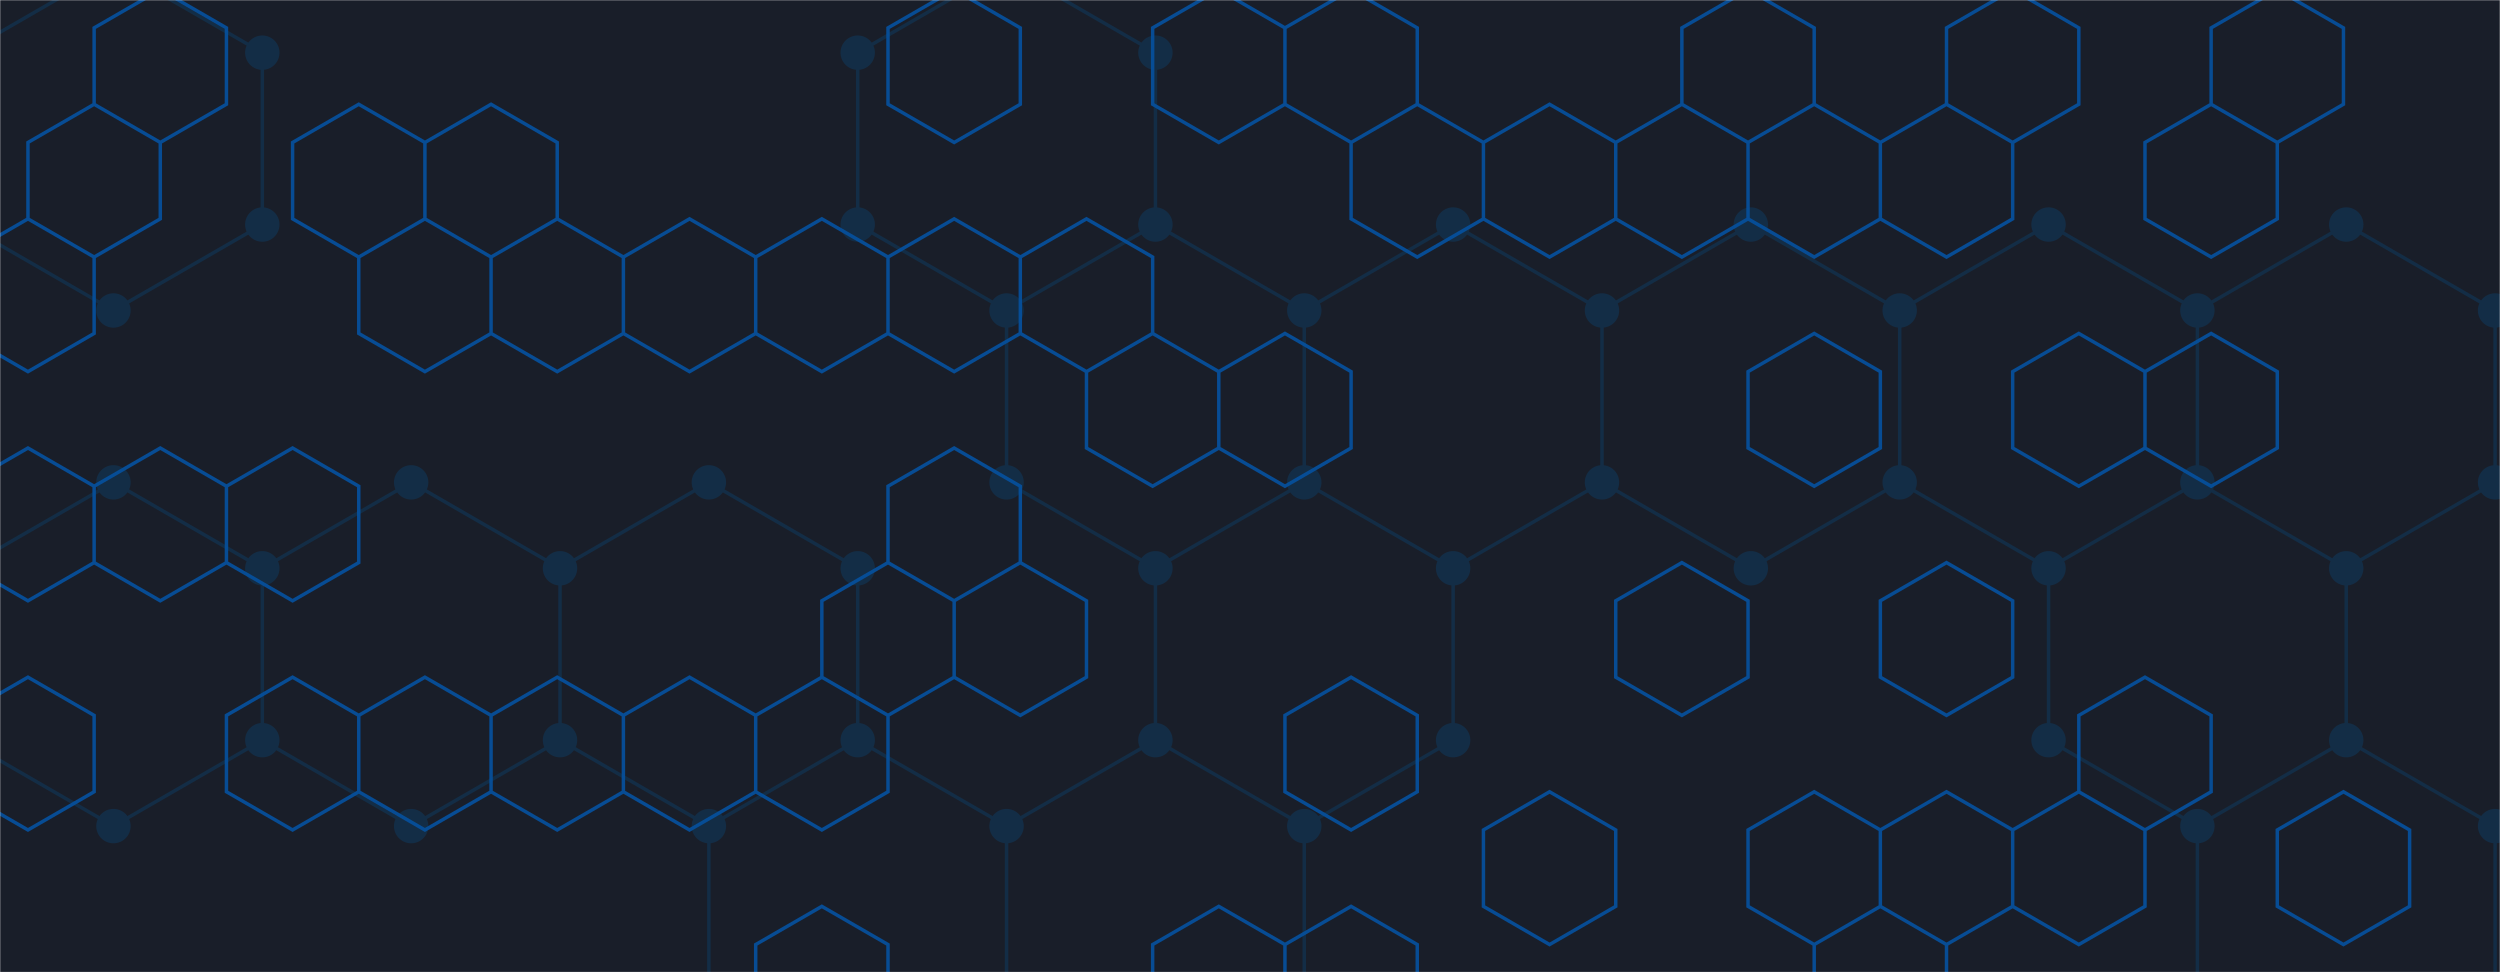 <svg xmlns="http://www.w3.org/2000/svg" version="1.1" xmlns:xlink="http://www.w3.org/1999/xlink" xmlns:svgjs="http://svgjs.com/svgjs" width="1440" height="560" preserveAspectRatio="none" viewBox="0 0 1440 560"><g mask="url(&quot;#SvgjsMask1399&quot;)" fill="none"><rect width="1440" height="560" x="0" y="0" fill="rgba(25, 30, 41, 1)"></rect><path d="M65.35 -19.16L151.09 30.34L151.09 129.34L65.35 178.84L-20.39 129.34L-20.39 30.34zM65.35 277.84L151.09 327.34L151.09 426.34L65.35 475.84L-20.39 426.34L-20.39 327.34zM65.35 574.84L151.09 624.34L151.09 723.34L65.35 772.84L-20.39 723.34L-20.39 624.34zM236.83 277.84L322.57 327.34L322.57 426.34L236.83 475.84L151.09 426.34L151.09 327.34zM236.83 574.84L322.57 624.34L322.57 723.34L236.83 772.84L151.09 723.34L151.09 624.34zM408.31 277.84L494.04 327.34L494.04 426.34L408.31 475.84L322.57 426.34L322.57 327.34zM494.04 426.34L579.78 475.84L579.78 574.84L494.04 624.34L408.31 574.84L408.31 475.84zM408.31 574.84L494.04 624.34L494.04 723.34L408.31 772.84L322.57 723.34L322.57 624.34zM579.78 -19.16L665.52 30.34L665.52 129.34L579.78 178.84L494.04 129.34L494.04 30.34zM665.52 129.34L751.26 178.84L751.26 277.84L665.52 327.34L579.78 277.84L579.78 178.84zM665.52 426.34L751.26 475.84L751.26 574.84L665.52 624.34L579.78 574.84L579.78 475.84zM837 129.34L922.74 178.84L922.74 277.84L837 327.34L751.26 277.84L751.26 178.84zM751.26 277.84L837 327.34L837 426.34L751.26 475.84L665.52 426.34L665.52 327.34zM751.26 574.84L837 624.34L837 723.34L751.26 772.84L665.52 723.34L665.52 624.34zM1008.48 129.34L1094.22 178.84L1094.22 277.84L1008.48 327.34L922.74 277.84L922.74 178.84zM1179.96 129.34L1265.7 178.84L1265.7 277.84L1179.96 327.34L1094.22 277.84L1094.22 178.84zM1351.43 129.34L1437.17 178.84L1437.17 277.84L1351.43 327.34L1265.7 277.84L1265.7 178.84zM1265.7 277.84L1351.43 327.34L1351.43 426.34L1265.7 475.84L1179.96 426.34L1179.96 327.34zM1351.43 426.34L1437.17 475.84L1437.17 574.84L1351.43 624.34L1265.7 574.84L1265.7 475.84zM1437.17 277.84L1522.91 327.34L1522.91 426.34L1437.17 475.84L1351.43 426.34L1351.43 327.34z" stroke="rgba(19, 45, 70, 1)" stroke-width="2"></path><path d="M55.45 -19.16 a9.9 9.9 0 1 0 19.8 0 a9.9 9.9 0 1 0 -19.8 0zM141.19 30.34 a9.9 9.9 0 1 0 19.8 0 a9.9 9.9 0 1 0 -19.8 0zM141.19 129.34 a9.9 9.9 0 1 0 19.8 0 a9.9 9.9 0 1 0 -19.8 0zM55.45 178.84 a9.9 9.9 0 1 0 19.8 0 a9.9 9.9 0 1 0 -19.8 0zM-30.29 129.34 a9.9 9.9 0 1 0 19.8 0 a9.9 9.9 0 1 0 -19.8 0zM-30.29 30.34 a9.9 9.9 0 1 0 19.8 0 a9.9 9.9 0 1 0 -19.8 0zM55.45 277.84 a9.9 9.9 0 1 0 19.8 0 a9.9 9.9 0 1 0 -19.8 0zM141.19 327.34 a9.9 9.9 0 1 0 19.8 0 a9.9 9.9 0 1 0 -19.8 0zM141.19 426.34 a9.9 9.9 0 1 0 19.8 0 a9.9 9.9 0 1 0 -19.8 0zM55.45 475.84 a9.9 9.9 0 1 0 19.8 0 a9.9 9.9 0 1 0 -19.8 0zM-30.29 426.34 a9.9 9.9 0 1 0 19.8 0 a9.9 9.9 0 1 0 -19.8 0zM-30.29 327.34 a9.9 9.9 0 1 0 19.8 0 a9.9 9.9 0 1 0 -19.8 0zM55.45 574.84 a9.9 9.9 0 1 0 19.8 0 a9.9 9.9 0 1 0 -19.8 0zM141.19 624.34 a9.9 9.9 0 1 0 19.8 0 a9.9 9.9 0 1 0 -19.8 0zM141.19 723.34 a9.9 9.9 0 1 0 19.8 0 a9.9 9.9 0 1 0 -19.8 0zM55.45 772.84 a9.9 9.9 0 1 0 19.8 0 a9.9 9.9 0 1 0 -19.8 0zM-30.29 723.34 a9.9 9.9 0 1 0 19.8 0 a9.9 9.9 0 1 0 -19.8 0zM-30.29 624.34 a9.9 9.9 0 1 0 19.8 0 a9.9 9.9 0 1 0 -19.8 0zM226.93 277.84 a9.9 9.9 0 1 0 19.8 0 a9.9 9.9 0 1 0 -19.8 0zM312.67 327.34 a9.9 9.9 0 1 0 19.8 0 a9.9 9.9 0 1 0 -19.8 0zM312.67 426.34 a9.9 9.9 0 1 0 19.8 0 a9.9 9.9 0 1 0 -19.8 0zM226.93 475.84 a9.9 9.9 0 1 0 19.8 0 a9.9 9.9 0 1 0 -19.8 0zM226.93 574.84 a9.9 9.9 0 1 0 19.8 0 a9.9 9.9 0 1 0 -19.8 0zM312.67 624.34 a9.9 9.9 0 1 0 19.8 0 a9.9 9.9 0 1 0 -19.8 0zM312.67 723.34 a9.9 9.9 0 1 0 19.8 0 a9.9 9.9 0 1 0 -19.8 0zM226.93 772.84 a9.9 9.9 0 1 0 19.8 0 a9.9 9.9 0 1 0 -19.8 0zM398.41 277.84 a9.9 9.9 0 1 0 19.8 0 a9.9 9.9 0 1 0 -19.8 0zM484.14 327.34 a9.9 9.9 0 1 0 19.8 0 a9.9 9.9 0 1 0 -19.8 0zM484.14 426.34 a9.9 9.9 0 1 0 19.8 0 a9.9 9.9 0 1 0 -19.8 0zM398.41 475.84 a9.9 9.9 0 1 0 19.8 0 a9.9 9.9 0 1 0 -19.8 0zM569.88 475.84 a9.9 9.9 0 1 0 19.8 0 a9.9 9.9 0 1 0 -19.8 0zM569.88 574.84 a9.9 9.9 0 1 0 19.8 0 a9.9 9.9 0 1 0 -19.8 0zM484.14 624.34 a9.9 9.9 0 1 0 19.8 0 a9.9 9.9 0 1 0 -19.8 0zM398.41 574.84 a9.9 9.9 0 1 0 19.8 0 a9.9 9.9 0 1 0 -19.8 0zM484.14 723.34 a9.9 9.9 0 1 0 19.8 0 a9.9 9.9 0 1 0 -19.8 0zM398.41 772.84 a9.9 9.9 0 1 0 19.8 0 a9.9 9.9 0 1 0 -19.8 0zM569.88 -19.16 a9.9 9.9 0 1 0 19.8 0 a9.9 9.9 0 1 0 -19.8 0zM655.62 30.34 a9.9 9.9 0 1 0 19.8 0 a9.9 9.9 0 1 0 -19.8 0zM655.62 129.34 a9.9 9.9 0 1 0 19.8 0 a9.9 9.9 0 1 0 -19.8 0zM569.88 178.84 a9.9 9.9 0 1 0 19.8 0 a9.9 9.9 0 1 0 -19.8 0zM484.14 129.34 a9.9 9.9 0 1 0 19.8 0 a9.9 9.9 0 1 0 -19.8 0zM484.14 30.34 a9.9 9.9 0 1 0 19.8 0 a9.9 9.9 0 1 0 -19.8 0zM741.36 178.84 a9.9 9.9 0 1 0 19.8 0 a9.9 9.9 0 1 0 -19.8 0zM741.36 277.84 a9.9 9.9 0 1 0 19.8 0 a9.9 9.9 0 1 0 -19.8 0zM655.62 327.34 a9.9 9.9 0 1 0 19.8 0 a9.9 9.9 0 1 0 -19.8 0zM569.88 277.84 a9.9 9.9 0 1 0 19.8 0 a9.9 9.9 0 1 0 -19.8 0zM655.62 426.34 a9.9 9.9 0 1 0 19.8 0 a9.9 9.9 0 1 0 -19.8 0zM741.36 475.84 a9.9 9.9 0 1 0 19.8 0 a9.9 9.9 0 1 0 -19.8 0zM741.36 574.84 a9.9 9.9 0 1 0 19.8 0 a9.9 9.9 0 1 0 -19.8 0zM655.62 624.34 a9.9 9.9 0 1 0 19.8 0 a9.9 9.9 0 1 0 -19.8 0zM827.1 129.34 a9.9 9.9 0 1 0 19.8 0 a9.9 9.9 0 1 0 -19.8 0zM912.84 178.84 a9.9 9.9 0 1 0 19.8 0 a9.9 9.9 0 1 0 -19.8 0zM912.84 277.84 a9.9 9.9 0 1 0 19.8 0 a9.9 9.9 0 1 0 -19.8 0zM827.1 327.34 a9.9 9.9 0 1 0 19.8 0 a9.9 9.9 0 1 0 -19.8 0zM827.1 426.34 a9.9 9.9 0 1 0 19.8 0 a9.9 9.9 0 1 0 -19.8 0zM827.1 624.34 a9.9 9.9 0 1 0 19.8 0 a9.9 9.9 0 1 0 -19.8 0zM827.1 723.34 a9.9 9.9 0 1 0 19.8 0 a9.9 9.9 0 1 0 -19.8 0zM741.36 772.84 a9.9 9.9 0 1 0 19.8 0 a9.9 9.9 0 1 0 -19.8 0zM655.62 723.34 a9.9 9.9 0 1 0 19.8 0 a9.9 9.9 0 1 0 -19.8 0zM998.58 129.34 a9.9 9.9 0 1 0 19.8 0 a9.9 9.9 0 1 0 -19.8 0zM1084.32 178.84 a9.9 9.9 0 1 0 19.8 0 a9.9 9.9 0 1 0 -19.8 0zM1084.32 277.84 a9.9 9.9 0 1 0 19.8 0 a9.9 9.9 0 1 0 -19.8 0zM998.58 327.34 a9.9 9.9 0 1 0 19.8 0 a9.9 9.9 0 1 0 -19.8 0zM1170.06 129.34 a9.9 9.9 0 1 0 19.8 0 a9.9 9.9 0 1 0 -19.8 0zM1255.8 178.84 a9.9 9.9 0 1 0 19.8 0 a9.9 9.9 0 1 0 -19.8 0zM1255.8 277.84 a9.9 9.9 0 1 0 19.8 0 a9.9 9.9 0 1 0 -19.8 0zM1170.06 327.34 a9.9 9.9 0 1 0 19.8 0 a9.9 9.9 0 1 0 -19.8 0zM1341.53 129.34 a9.9 9.9 0 1 0 19.8 0 a9.9 9.9 0 1 0 -19.8 0zM1427.27 178.84 a9.9 9.9 0 1 0 19.8 0 a9.9 9.9 0 1 0 -19.8 0zM1427.27 277.84 a9.9 9.9 0 1 0 19.8 0 a9.9 9.9 0 1 0 -19.8 0zM1341.53 327.34 a9.9 9.9 0 1 0 19.8 0 a9.9 9.9 0 1 0 -19.8 0zM1341.53 426.34 a9.9 9.9 0 1 0 19.8 0 a9.9 9.9 0 1 0 -19.8 0zM1255.8 475.84 a9.9 9.9 0 1 0 19.8 0 a9.9 9.9 0 1 0 -19.8 0zM1170.06 426.34 a9.9 9.9 0 1 0 19.8 0 a9.9 9.9 0 1 0 -19.8 0zM1427.27 475.84 a9.9 9.9 0 1 0 19.8 0 a9.9 9.9 0 1 0 -19.8 0zM1427.27 574.84 a9.9 9.9 0 1 0 19.8 0 a9.9 9.9 0 1 0 -19.8 0zM1341.53 624.34 a9.9 9.9 0 1 0 19.8 0 a9.9 9.9 0 1 0 -19.8 0zM1255.8 574.84 a9.9 9.9 0 1 0 19.8 0 a9.9 9.9 0 1 0 -19.8 0zM1513.01 327.34 a9.9 9.9 0 1 0 19.8 0 a9.9 9.9 0 1 0 -19.8 0zM1513.01 426.34 a9.9 9.9 0 1 0 19.8 0 a9.9 9.9 0 1 0 -19.8 0z" fill="rgba(19, 45, 70, 1)"></path><path d="M54.22 60.06L92.32 82.06L92.32 126.06L54.22 148.06L16.11 126.06L16.11 82.06zM16.11 126.06L54.22 148.06L54.22 192.06L16.11 214.06L-22 192.06L-22 148.06zM16.11 258.06L54.22 280.06L54.22 324.06L16.11 346.06L-22 324.06L-22 280.06zM16.11 390.06L54.22 412.06L54.22 456.06L16.11 478.06L-22 456.06L-22 412.06zM92.32 -5.94L130.43 16.06L130.43 60.06L92.32 82.06L54.22 60.06L54.22 16.06zM92.32 258.06L130.43 280.06L130.43 324.06L92.32 346.06L54.22 324.06L54.22 280.06zM206.64 60.06L244.75 82.06L244.75 126.06L206.64 148.06L168.53 126.06L168.53 82.06zM168.53 258.06L206.64 280.06L206.64 324.06L168.53 346.06L130.43 324.06L130.43 280.06zM168.53 390.06L206.64 412.06L206.64 456.06L168.53 478.06L130.43 456.06L130.43 412.06zM282.85 60.06L320.96 82.06L320.96 126.06L282.85 148.06L244.75 126.06L244.75 82.06zM244.75 126.06L282.85 148.06L282.85 192.06L244.75 214.06L206.64 192.06L206.64 148.06zM244.75 390.06L282.85 412.06L282.85 456.06L244.75 478.06L206.64 456.06L206.64 412.06zM320.96 126.06L359.07 148.06L359.07 192.06L320.96 214.06L282.85 192.06L282.85 148.06zM320.96 390.06L359.07 412.06L359.07 456.06L320.96 478.06L282.85 456.06L282.85 412.06zM397.17 126.06L435.28 148.06L435.28 192.06L397.17 214.06L359.07 192.06L359.07 148.06zM397.17 390.06L435.28 412.06L435.28 456.06L397.17 478.06L359.07 456.06L359.07 412.06zM473.38 126.06L511.49 148.06L511.49 192.06L473.38 214.06L435.28 192.06L435.28 148.06zM511.49 324.06L549.6 346.06L549.6 390.06L511.49 412.06L473.38 390.06L473.38 346.06zM473.38 390.06L511.49 412.06L511.49 456.06L473.38 478.06L435.28 456.06L435.28 412.06zM473.38 522.06L511.49 544.06L511.49 588.06L473.38 610.06L435.28 588.06L435.28 544.06zM549.6 -5.94L587.7 16.06L587.7 60.06L549.6 82.06L511.49 60.06L511.49 16.06zM549.6 126.06L587.7 148.06L587.7 192.06L549.6 214.06L511.49 192.06L511.49 148.06zM549.6 258.06L587.7 280.06L587.7 324.06L549.6 346.06L511.49 324.06L511.49 280.06zM587.7 324.06L625.81 346.06L625.81 390.06L587.7 412.06L549.6 390.06L549.6 346.06zM625.81 126.06L663.92 148.06L663.92 192.06L625.81 214.06L587.7 192.06L587.7 148.06zM663.92 192.06L702.02 214.06L702.02 258.06L663.92 280.06L625.81 258.06L625.81 214.06zM702.02 -5.94L740.13 16.06L740.13 60.06L702.02 82.06L663.92 60.06L663.92 16.06zM740.13 192.06L778.23 214.06L778.23 258.06L740.13 280.06L702.02 258.06L702.02 214.06zM702.02 522.06L740.13 544.06L740.13 588.06L702.02 610.06L663.92 588.06L663.92 544.06zM778.23 -5.94L816.34 16.06L816.34 60.06L778.23 82.06L740.13 60.06L740.13 16.06zM816.34 60.06L854.45 82.06L854.45 126.06L816.34 148.06L778.23 126.06L778.23 82.06zM778.23 390.06L816.34 412.06L816.34 456.06L778.23 478.06L740.13 456.06L740.13 412.06zM778.23 522.06L816.34 544.06L816.34 588.06L778.23 610.06L740.13 588.06L740.13 544.06zM892.55 60.06L930.66 82.06L930.66 126.06L892.55 148.06L854.45 126.06L854.45 82.06zM892.55 456.06L930.66 478.06L930.66 522.06L892.55 544.06L854.45 522.06L854.45 478.06zM968.76 60.06L1006.87 82.06L1006.87 126.06L968.76 148.06L930.66 126.06L930.66 82.06zM968.76 324.06L1006.87 346.06L1006.87 390.06L968.76 412.06L930.66 390.06L930.66 346.06zM1006.87 -5.94L1044.98 16.06L1044.98 60.06L1006.87 82.06L968.76 60.06L968.76 16.06zM1044.98 60.06L1083.08 82.06L1083.08 126.06L1044.98 148.06L1006.87 126.06L1006.87 82.06zM1044.98 192.06L1083.08 214.06L1083.08 258.06L1044.98 280.06L1006.87 258.06L1006.87 214.06zM1044.98 456.06L1083.08 478.06L1083.08 522.06L1044.98 544.06L1006.87 522.06L1006.87 478.06zM1121.19 60.06L1159.3 82.06L1159.3 126.06L1121.19 148.06L1083.08 126.06L1083.08 82.06zM1121.19 324.06L1159.3 346.06L1159.3 390.06L1121.19 412.06L1083.08 390.06L1083.08 346.06zM1121.19 456.06L1159.3 478.06L1159.3 522.06L1121.19 544.06L1083.08 522.06L1083.08 478.06zM1083.08 522.06L1121.19 544.06L1121.19 588.06L1083.08 610.06L1044.98 588.06L1044.98 544.06zM1159.3 -5.94L1197.4 16.06L1197.4 60.06L1159.3 82.06L1121.19 60.06L1121.19 16.06zM1197.4 192.06L1235.51 214.06L1235.51 258.06L1197.4 280.06L1159.3 258.06L1159.3 214.06zM1197.4 456.06L1235.51 478.06L1235.51 522.06L1197.4 544.06L1159.3 522.06L1159.3 478.06zM1273.61 60.06L1311.72 82.06L1311.72 126.06L1273.61 148.06L1235.51 126.06L1235.51 82.06zM1273.61 192.06L1311.72 214.06L1311.72 258.06L1273.61 280.06L1235.51 258.06L1235.51 214.06zM1235.51 390.06L1273.61 412.06L1273.61 456.06L1235.51 478.06L1197.4 456.06L1197.4 412.06zM1311.72 -5.94L1349.83 16.06L1349.83 60.06L1311.72 82.06L1273.61 60.06L1273.61 16.06zM1349.83 456.06L1387.93 478.06L1387.93 522.06L1349.83 544.06L1311.72 522.06L1311.72 478.06z" stroke="rgba(6, 80, 156, 0.93)" stroke-width="2"></path></g><defs><mask id="SvgjsMask1399"><rect width="1440" height="560" fill="#ffffff"></rect></mask></defs></svg>